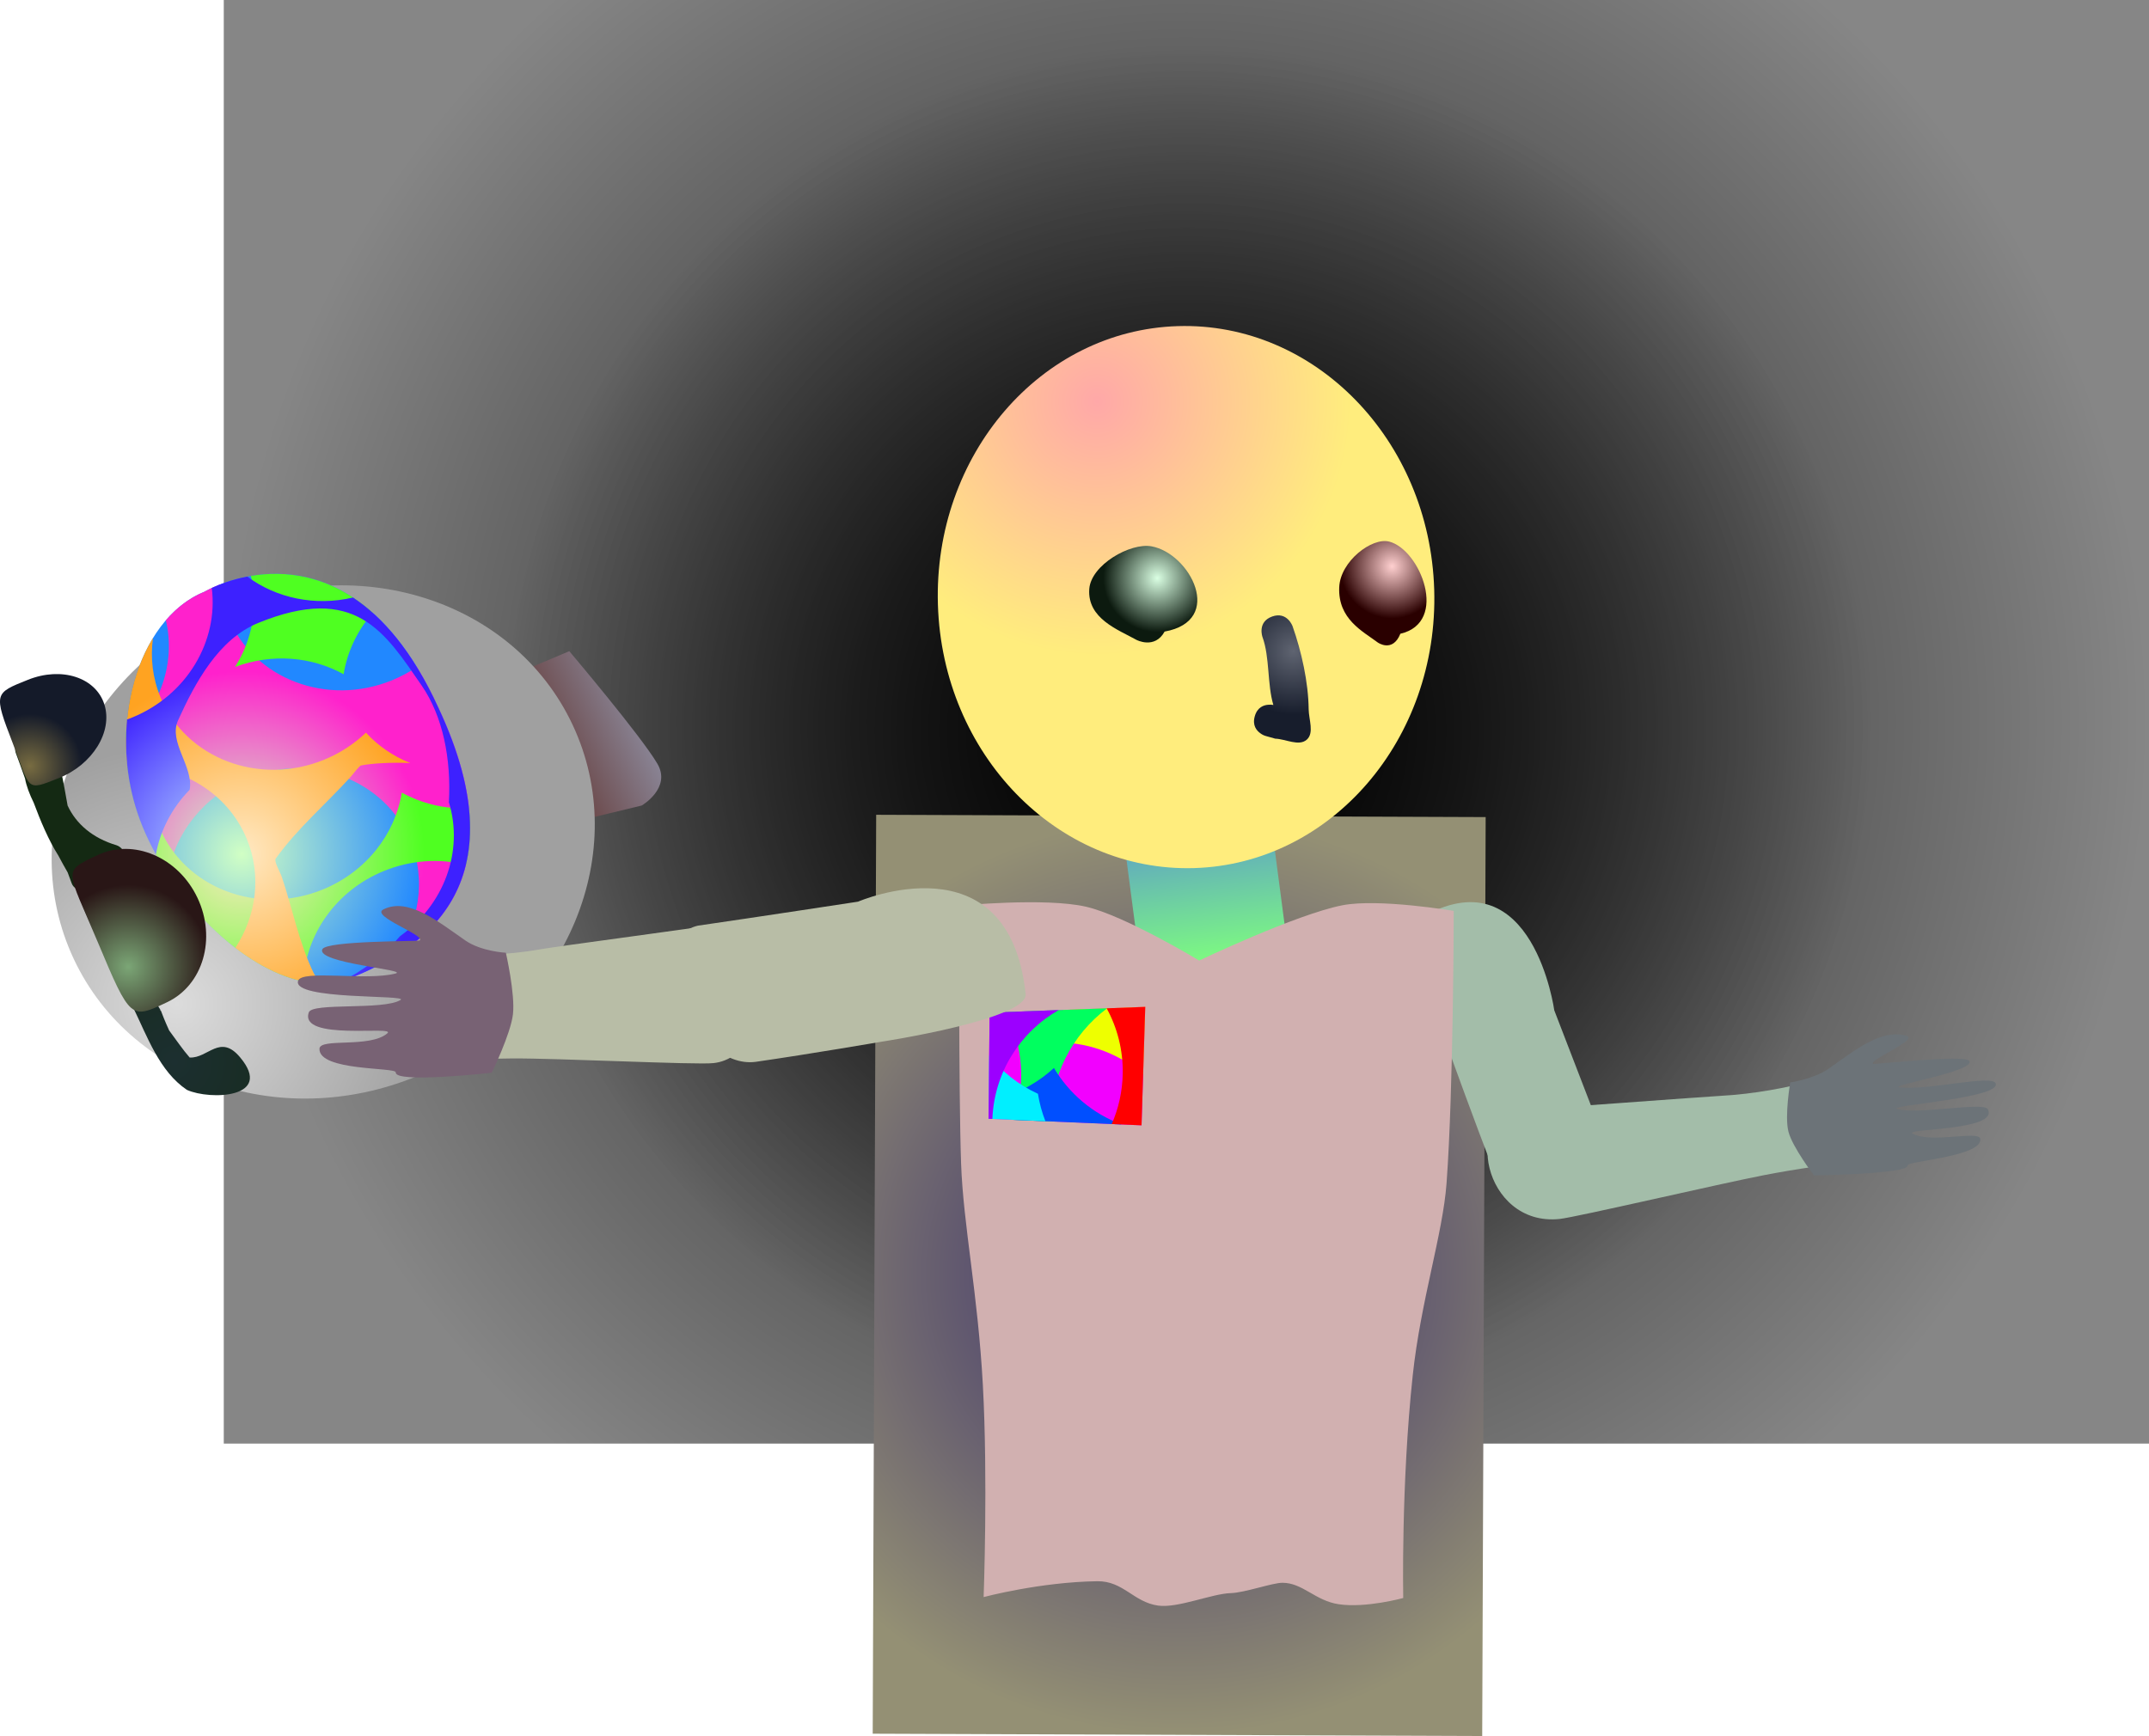 <svg version="1.1" xmlns="http://www.w3.org/2000/svg" xmlns:xlink="http://www.w3.org/1999/xlink" width="544.722" height="440.138" viewBox="0,0,544.722,440.138"><defs><radialGradient cx="239.762" cy="177.81" r="244" gradientUnits="userSpaceOnUse" id="color-1"><stop offset="0" stop-color="#121212"/><stop offset="1" stop-color="#868686"/></radialGradient><radialGradient cx="240" cy="180" r="173.5" gradientUnits="userSpaceOnUse" id="color-2"><stop offset="0" stop-color="#000000"/><stop offset="1" stop-color="#000000" stop-opacity="0"/></radialGradient><radialGradient cx="237.938" cy="318.167" r="116.49" gradientUnits="userSpaceOnUse" id="color-3"><stop offset="0" stop-color="#33266a"/><stop offset="1" stop-color="#949074"/></radialGradient><linearGradient x1="242.744" y1="206.71" x2="247.124" y2="240.064" gradientUnits="userSpaceOnUse" id="color-4"><stop offset="0" stop-color="#5fa5c2"/><stop offset="1" stop-color="#7fff7d"/></linearGradient><radialGradient cx="217.13" cy="96.631" r="64.415" gradientUnits="userSpaceOnUse" id="color-5"><stop offset="0" stop-color="#ffa8a8"/><stop offset="1" stop-color="#ffed7d"/></radialGradient><radialGradient cx="232.393" cy="141.39" r="13.707" gradientUnits="userSpaceOnUse" id="color-6"><stop offset="0" stop-color="#daffe3"/><stop offset="1" stop-color="#0c1a0f"/></radialGradient><radialGradient cx="266.893" cy="159.89" r="16.127" gradientUnits="userSpaceOnUse" id="color-7"><stop offset="0" stop-color="#5f6471"/><stop offset="1" stop-color="#171d2c"/></radialGradient><radialGradient cx="291.893" cy="138.39" r="13.224" gradientUnits="userSpaceOnUse" id="color-8"><stop offset="0" stop-color="#ffd0d0"/><stop offset="1" stop-color="#2a0000"/></radialGradient><linearGradient x1="77.6" y1="183.046" x2="108.544" y2="168.521" gradientUnits="userSpaceOnUse" id="color-9"><stop offset="0" stop-color="#694444"/><stop offset="1" stop-color="#98a1b9"/></linearGradient><radialGradient cx="-16.157" cy="249.302" r="65.455" gradientUnits="userSpaceOnUse" id="color-10"><stop offset="0" stop-color="#dcdcdc"/><stop offset="1" stop-color="#a0a0a0"/></radialGradient><radialGradient cx="0.319" cy="211.333" r="46.28" gradientUnits="userSpaceOnUse" id="color-11"><stop offset="0" stop-color="#d1ffc4"/><stop offset="1" stop-color="#2188ff"/></radialGradient><radialGradient cx="0.319" cy="211.333" r="46.28" gradientUnits="userSpaceOnUse" id="color-12"><stop offset="0" stop-color="#ceffc4"/><stop offset="1" stop-color="#ff21cc"/></radialGradient><radialGradient cx="0.319" cy="211.333" r="46.28" gradientUnits="userSpaceOnUse" id="color-13"><stop offset="0" stop-color="#ffe9c4"/><stop offset="1" stop-color="#4fff21"/></radialGradient><radialGradient cx="0.319" cy="211.333" r="46.28" gradientUnits="userSpaceOnUse" id="color-14"><stop offset="0" stop-color="#ffe9c4"/><stop offset="1" stop-color="#4fff21"/></radialGradient><radialGradient cx="0.319" cy="211.333" r="46.28" gradientUnits="userSpaceOnUse" id="color-15"><stop offset="0" stop-color="#ffe9c4"/><stop offset="1" stop-color="#ffa321"/></radialGradient><radialGradient cx="0.319" cy="211.333" r="46.28" gradientUnits="userSpaceOnUse" id="color-16"><stop offset="0" stop-color="#c4f0ff"/><stop offset="1" stop-color="#3d21ff"/></radialGradient><radialGradient cx="-16.723" cy="264.039" r="50.249" gradientUnits="userSpaceOnUse" id="color-17"><stop offset="0" stop-color="#1c2f30"/><stop offset="1" stop-color="#142913"/></radialGradient><radialGradient cx="-53.374" cy="189.023" r="13.226" gradientUnits="userSpaceOnUse" id="color-18"><stop offset="0" stop-color="#786c41"/><stop offset="1" stop-color="#141a29"/></radialGradient><radialGradient cx="-28.463" cy="239.94" r="20.822" gradientUnits="userSpaceOnUse" id="color-19"><stop offset="0" stop-color="#7ba676"/><stop offset="1" stop-color="#291616"/></radialGradient></defs><g transform="translate(60.96,5.19)"><g data-paper-data="{&quot;isPaintingLayer&quot;:true}" fill-rule="nonzero" stroke-linecap="butt" stroke-linejoin="miter" stroke-miterlimit="10" stroke-dasharray="" stroke-dashoffset="0" style="mix-blend-mode: normal"><path d="M-4.238,360.81v-366h488v366z" fill="url(#color-1)" stroke="none" stroke-width="0"/><path d="M413.5,180c0,97.754 -77.679,177 -173.5,177c-95.821,0 -173.5,-79.246 -173.5,-177c0,-97.754 77.679,-177 173.5,-177c95.821,0 173.5,79.246 173.5,177z" fill="url(#color-2)" stroke="none" stroke-width="0"/><path d="M160.252,434.365l0.878,-232.979l154.493,0.583l-0.878,232.979z" data-paper-data="{&quot;index&quot;:null}" fill="url(#color-3)" stroke="#ed6b00" stroke-width="0"/><path d="M317.756,291.953c-5.031,-13.035 -11.052,-29.689 -11.052,-29.689c0,0 -11.042,-32.905 -6.366,-35.414c27.348,-14.673 32.674,24.11 32.674,24.11c0,0 9.651,25.068 15,38.927c2.576,8.614 -25.07,14.302 -30.256,2.065z" data-paper-data="{&quot;index&quot;:null}" fill="#a3bda9" stroke="#000000" stroke-width="0"/><g><path d="M228.487,242.512l-4.38,-33.354l37.274,-4.895l4.38,33.354z" fill="url(#color-4)" stroke="#000000" stroke-width="0"/><path d="M302.578,144.276c1.158,37.943 -26.064,69.562 -60.802,70.623c-34.738,1.06 -63.838,-28.839 -64.996,-66.783c-1.158,-37.943 26.064,-69.562 60.802,-70.623c34.738,-1.06 63.838,28.839 64.996,66.783z" fill="url(#color-5)" stroke="none" stroke-width="0"/><path d="M234.24,154.935c-2.507,4.564 -7.135,2.103 -7.135,2.103c-4.672,-2.595 -12.482,-5.395 -11.962,-12.88c0.425,-6.117 10.393,-11.813 15.785,-10.833c9.782,1.777 18.674,18.838 3.312,21.609z" data-paper-data="{&quot;index&quot;:null}" fill="url(#color-6)" stroke="none" stroke-width="0.5"/><path d="M257.094,176.416c0.654,-2.322 2.301,-2.872 3.527,-2.937c0.389,-0.036 0.788,-0.016 1.187,0.066c-1.576,-5.266 -0.894,-12.152 -2.761,-17.237c0,0 -1.373,-3.812 2.439,-5.185c3.812,-1.373 5.185,2.439 5.185,2.439c2.255,6.36 4.012,14.218 4.085,21.08c0.027,2.571 1.452,6.003 -0.481,7.699c-2.006,1.76 -5.334,-0.171 -8.001,-0.257l-2.379,-0.67c-0.493,-0.139 -0.939,-0.363 -1.326,-0.652c-1.012,-0.695 -2.13,-2.024 -1.476,-4.346z" data-paper-data="{&quot;index&quot;:null}" fill="url(#color-7)" stroke="none" stroke-width="0.5"/><path d="M291.151,132.118c7.909,2.001 15.226,20.501 2.853,23.366c-1.985,4.908 -5.74,2.212 -5.74,2.212c-3.792,-2.841 -10.117,-5.931 -9.76,-14.01c0.292,-6.603 8.288,-12.671 12.647,-11.568z" data-paper-data="{&quot;index&quot;:null}" fill="url(#color-8)" stroke="none" stroke-width="0.5"/></g><g><path d="M101.707,199.036l-15.16,3.658l-17.064,-36.939l13.857,-5.85c0,0 18.202,21.491 22.328,28.53c3.621,6.178 -3.962,10.6 -3.962,10.6z" data-paper-data="{&quot;index&quot;:null}" fill="url(#color-9)" stroke="#000000" stroke-width="0"/><path d="M-6.202,150.389c34.919,-16.39 75.39,-3.763 90.397,28.206c15.006,31.969 -1.135,71.172 -36.055,87.563c-34.919,16.39 -75.39,3.763 -90.397,-28.206c-15.006,-31.969 1.135,-71.172 36.055,-87.563z" data-paper-data="{&quot;index&quot;:null}" fill="url(#color-10)" stroke="none" stroke-width="0"/><g data-paper-data="{&quot;index&quot;:null}" stroke="#ed6b00" stroke-width="0"><path d="M50.141,174.205c21.508,45.839 -5.003,61.657 -22.343,68.617c-17.34,6.959 -43.074,-14.923 -52.697,-38.593c-9.622,-23.67 -1.545,-52.451 15.794,-59.411c0,0 35.972,-21.534 59.245,29.387z" data-paper-data="{&quot;index&quot;:null}" fill="url(#color-11)"/><path d="M50.141,174.205c17.139,36.528 3.786,53.993 -11.121,63.102c6.266,-8.372 8.167,-19.371 4.039,-29.326c-6.417,-15.474 -24.971,-22.562 -41.441,-15.833c-10.975,4.484 -18.256,13.973 -19.994,24.383c-2.591,-3.943 -4.811,-8.094 -6.522,-12.302c-2.933,-7.215 -4.221,-14.904 -4.105,-22.306c8.61,-7.553 12.65,-19.001 10.096,-29.873c2.785,-3.238 6.08,-5.738 9.802,-7.232c0,0 1.457,-0.872 3.973,-1.85c0.25,2.859 0.932,5.716 2.083,8.492c6.417,15.474 24.971,22.562 41.441,15.833c2.265,-0.925 4.373,-2.064 6.307,-3.38c1.872,3.048 3.692,6.465 5.441,10.291z" data-paper-data="{&quot;index&quot;:null}" fill="url(#color-12)"/><path d="M-24.898,204.23c-3.277,-8.061 -4.501,-16.715 -4.006,-24.898c3.643,-0.097 7.349,-0.794 10.969,-2.147c-5.134,8.075 -6.45,18.136 -2.646,27.31c6.417,15.474 24.971,22.562 41.441,15.833c11.042,-4.511 18.345,-14.088 20.025,-24.573c5.066,2.812 10.97,4.225 17.029,3.979c0.566,5.391 0.23,10.139 -0.779,14.329c-6.594,-1.641 -13.872,-1.25 -20.783,1.574c-12.237,5 -19.881,16.219 -20.371,28.003c-15.628,-3.135 -33.279,-20.715 -40.879,-39.41z" data-paper-data="{&quot;index&quot;:null}" fill="url(#color-13)"/><path d="M26.141,165.757c-7.988,-4.433 -18.057,-5.39 -27.535,-1.848c4.355,-6.849 5.963,-15.127 4.029,-23.081c8.243,-1.393 19.745,-0.605 30.887,9.35c-3.911,4.486 -6.471,9.899 -7.381,15.579z" data-paper-data="{&quot;index&quot;:null}" fill="url(#color-14)"/><path d="M30.58,188.876c-0.48,0.088 -2.026,2.204 -2.545,2.776c-6.332,6.974 -13.655,13.222 -19.101,20.835c-0.514,0.719 1.108,3.358 1.551,4.681c2.714,8.102 4.328,16.642 8.062,24.332c0.478,0.985 1.27,1.859 2.312,2.633c-7.076,0.034 -14.88,-3.431 -22.161,-9.013c5.323,-8.133 6.734,-18.355 2.874,-27.663c-4.983,-12.015 -17.283,-18.975 -30.244,-18.335c-1.296,-11.997 1.193,-23.885 6.491,-32.552c-0.694,4.972 -0.123,10.129 1.91,15.033c6.417,15.474 24.971,22.562 41.441,15.833c4.086,-1.67 7.66,-4.033 10.627,-6.879c3.1,3.398 6.963,6.011 11.251,7.71c-5.011,-0.187 -9.45,0.053 -12.468,0.608z" data-paper-data="{&quot;index&quot;:null}" fill="url(#color-15)"/><path d="M50.141,174.206c21.508,45.839 -5.003,61.657 -22.343,68.617c-0.754,0.303 -1.523,0.551 -2.307,0.746c5.484,-2.405 10.575,-6.669 13.953,-10.291c0.349,-0.374 0.692,-0.758 1.029,-1.152c11.027,-7.786 16.192,-21.411 12.344,-33.917c0.619,-10.968 -1.517,-21.816 -6.91,-29.617c-9.302,-13.454 -16.714,-25.936 -41.441,-15.833c-10.018,4.093 -15.962,15.121 -20.286,24.671c-2.521,5.567 3.964,11.669 2.941,17.605c-4.496,4.598 -7.473,10.343 -8.562,16.419c-1.306,-2.37 -2.467,-4.788 -3.458,-7.225c-3.561,-8.759 -4.698,-18.218 -3.839,-27.012c0.431,-0.156 0.86,-0.322 1.288,-0.497c13.904,-5.681 21.879,-19.392 20.167,-32.836c1.848,-0.861 5.003,-2.118 9.01,-2.893c7.333,5.46 17.16,7.573 26.783,5.311c7.492,4.943 15.066,13.541 21.63,27.903z" data-paper-data="{&quot;index&quot;:null}" fill="url(#color-16)"/></g><g data-paper-data="{&quot;index&quot;:null}"><path d="M-20.171,251.065c0.295,0.798 1.087,2.842 2.094,5.011c1.677,2.245 3.481,4.907 5.195,6.855c4.676,0.233 7.683,-6.138 12.774,-0.062c8.682,10.363 -7.593,10.917 -13.465,8.268c-6.981,-4.685 -10.053,-13.536 -13.638,-20.9c-4.938,-10.144 -10.912,-19.715 -14.409,-30.118c-0.523,-0.286 -0.948,-0.754 -1.17,-1.357l-1.016,-2.755c-0.758,-1.322 -1.565,-2.763 -2.371,-4.288c-2.457,-3.866 -4.513,-8.762 -6.234,-13.376c-1.082,-2.198 -1.882,-4.316 -2.205,-6.158c-0.453,-1.293 -0.876,-2.496 -1.27,-3.565l-1.071,-2.904c-0.488,-1.323 0.189,-2.79 1.512,-3.278c1.178,-0.434 2.469,0.054 3.084,1.099l0.898,1.462c0.399,-0.857 0.899,-1.672 1.512,-2.436l-0.878,-0.973l2.433,-2.194c0.243,-0.229 0.536,-0.415 0.869,-0.538c1.323,-0.488 2.79,0.189 3.278,1.512c0.148,0.402 0.19,0.819 0.137,1.216l-0.299,2.701l-0.08,-0.009l0.044,0.235c-0.608,2.035 -0.943,4.029 -1.015,5.95c0.63,2.721 1.099,5.636 1.642,8.59c2.158,4.662 6.377,8.273 12.378,10.05c0,0 2.446,0.731 1.716,3.177c-0.731,2.446 -3.177,1.716 -3.177,1.716c-0.521,-0.157 -1.033,-0.326 -1.534,-0.507l0.805,1.25c0.111,0.166 0.206,0.349 0.279,0.545c0.488,1.323 -0.189,2.79 -1.512,3.278c-0.67,0.247 -1.376,0.196 -1.974,-0.087c0.321,1.18 0.686,2.278 1.175,3.163c3.42,6.184 6.706,16.216 10.768,25.419c1.147,-0.367 2.381,0.123 2.976,1.136l1.628,2.65l-0.086,0.053l0.019,0.034z" fill="url(#color-17)" stroke="none" stroke-width="0.5"/><path d="M-57.746,183.193c-4.886,-12.682 -4.66,-12.622 3.878,-16.034c8.538,-3.412 17.211,-0.598 19.373,6.283c2.161,6.882 -3.01,15.227 -11.548,18.638c-8.538,3.412 -7.12,3.004 -11.703,-8.889z" data-paper-data="{&quot;index&quot;:null}" fill="url(#color-18)" stroke="#000000" stroke-width="0"/><path d="M-36.234,211.604c9.13,-4.309 20.472,0.551 25.334,10.854c4.862,10.303 1.403,22.148 -7.727,26.456c-9.13,4.309 -9.233,4.602 -17.559,-15.271c-7.808,-18.635 -9.178,-17.731 -0.048,-22.04z" fill="url(#color-19)" stroke="#000000" stroke-width="0"/></g></g><g data-paper-data="{&quot;index&quot;:null}" stroke-width="0"><path d="M294.722,399.958c0,0 -9.417,2.608 -16.347,1.58c-5.966,-0.885 -9.107,-5.427 -14.257,-5.438c-2.551,-0.006 -9.517,2.516 -13.127,2.622c-4.775,0.139 -13.44,3.869 -18.413,3.159c-6.221,-0.887 -8.812,-6.267 -15.411,-6.176c-14.531,0.2 -28.8,4.02 -28.8,4.02c0,0 1.114,-29.813 -0.197,-53.79c-1.272,-23.264 -4.961,-40.465 -5.517,-56.175c-0.628,-17.757 -0.484,-65.327 -0.484,-65.327c0,0 21.724,-2.125 32.119,0.251c9.852,2.252 28.709,13.654 28.709,13.654c0,0 24.607,-11.729 36.31,-14.011c9.193,-1.794 28.214,1.425 28.214,1.425c0,0 -0.039,44.907 -1.813,69.05c-0.945,12.863 -6.55,29.84 -8.571,48.701c-2.975,27.757 -2.414,56.458 -2.414,56.458z" fill="#d1b0b0" stroke="#292e32"/><path d="M189.606,278.459l0.283,-26.908l39.444,-1.463l-0.941,30.03z" fill="#f200ff" stroke="none"/><path d="M228.796,267.217c-5.701,-4.935 -13.1,-7.973 -21.229,-8.112c-1.964,-0.034 -3.89,0.103 -5.766,0.397c2.726,-2.473 5.043,-5.393 6.832,-8.647l20.699,-0.768z" fill="#eeff00" stroke="none"/><path d="M195.928,278.729c1.212,-3.359 1.9,-6.973 1.964,-10.743c0.103,-6.006 -1.39,-11.668 -4.087,-16.581l25.87,-0.96c-8.944,6.68 -14.504,17.507 -14.207,28.692z" fill="#00ff5f" stroke="none"/><path d="M195.649,278.717c-0.604,-2.002 -1.392,-3.926 -2.344,-5.751c4.853,-1.477 9.243,-4.034 12.884,-7.394c3.875,6.546 9.929,11.661 17.182,14.331l-27.722,-1.186z" fill="#004fff" stroke="none"/><path d="M220.838,279.795c1.719,-3.924 2.706,-8.246 2.784,-12.797c0.102,-5.992 -1.383,-11.642 -4.069,-16.548l9.78,-0.363l-0.941,30.03z" fill="#ff0000" stroke="none"/><path d="M189.775,262.409c3.266,4.143 7.497,7.495 12.36,9.714c0.382,2.412 1.023,4.74 1.894,6.953l-14.423,-0.617l0.169,-16.05z" fill="#00efff" stroke="none"/><path d="M207.371,250.902c-9.66,5.519 -16.313,15.739 -16.791,27.598l-0.973,-0.042l0.283,-26.908z" fill="#9c00ff" stroke="none"/></g><path d="M115.946,229.497c15.034,-2.179 40.587,-6.085 40.587,-6.085c0,0 38.281,-16.586 42.482,23.426c0.671,6.388 -36.448,12.07 -36.448,12.07c0,0 -17.823,3.066 -31.964,5.114c-15.988,2.136 -29.089,-31.319 -14.656,-34.525z" fill="#b8bda6" stroke="#000000" stroke-width="0"/><path d="M42.127,235.284c0,0 15.633,3.474 33.884,0.203c4.389,-0.787 41.044,-5.598 45.546,-6.456c17.3,-2.595 14.473,33.64 -1.676,35.311c-4.26,0.496 -39.786,-1.273 -51.088,-1.181c-18.816,0.154 -30.158,2.553 -30.158,2.553z" data-paper-data="{&quot;index&quot;:null}" fill="#b8bda6" stroke="#000000" stroke-width="0"/><path d="M39.358,266.696c0.136,-1.349 -19.564,-0.267 -19.339,-5.998c0.11,-2.819 12.817,-0.083 17.22,-3.919c2.331,-2.031 -22.501,2.073 -19.919,-5.31c0.886,-2.534 18.901,-0.481 23.232,-3.123c2.318,-1.415 -27.444,0.102 -25.958,-4.851c0.882,-2.94 17.284,0.068 24.687,-1.865c3.606,-0.943 -20.25,-2.607 -18.522,-6.166c1.058,-2.178 24.404,-1.972 24.67,-2.212c1.493,-1.345 -12.615,-6.198 -9.192,-7.884c6.308,-3.106 13.749,3.029 20.742,7.871c4.086,2.83 10.286,3.121 10.286,3.121c0,0 2.397,10.48 1.794,15.616c-0.586,5.001 -5.361,14.805 -5.361,14.805c0,0 -24.627,2.771 -24.339,-0.085z" data-paper-data="{&quot;index&quot;:null}" fill="#786274" stroke="#000000" stroke-width="0"/><path d="M415.618,288.943c0,0 -11.299,0.316 -29.446,3.811c-10.9,2.099 -47.637,10.673 -51.817,11.106c-19.468,2.03 -24.958,-27.042 -8.682,-27.715c4.47,-0.198 44.889,-3.247 49.239,-3.48c18.088,-0.968 32.604,-6.666 32.604,-6.666z" data-paper-data="{&quot;index&quot;:null}" fill="#a3bda9" stroke="#000000" stroke-width="0"/><path d="M422.6,290.252c0.519,2.219 -23.765,2.573 -23.765,2.573c0,0 -5.478,-7.226 -6.466,-11.102c-1.014,-3.981 0.457,-12.476 0.457,-12.476c0,0 6.032,-0.867 9.787,-3.514c6.429,-4.531 13.187,-10.127 19.606,-8.331c3.483,0.974 -9.894,6.247 -8.324,7.151c0.28,0.161 23.065,-2.404 24.28,-0.798c1.984,2.623 -21.18,6.389 -17.579,6.759c7.391,0.761 23.162,-3.296 24.267,-1.073c1.862,3.745 -27.334,5.615 -24.952,6.49c4.45,1.635 21.876,-1.836 22.951,0.067c3.135,5.546 -21.46,4.872 -19.015,6.23c4.62,2.565 16.803,-0.896 17.145,1.311c0.695,4.487 -18.635,5.664 -18.391,6.712z" data-paper-data="{&quot;index&quot;:null}" fill="#6c7378" stroke="#000000" stroke-width="0"/></g></g></svg>